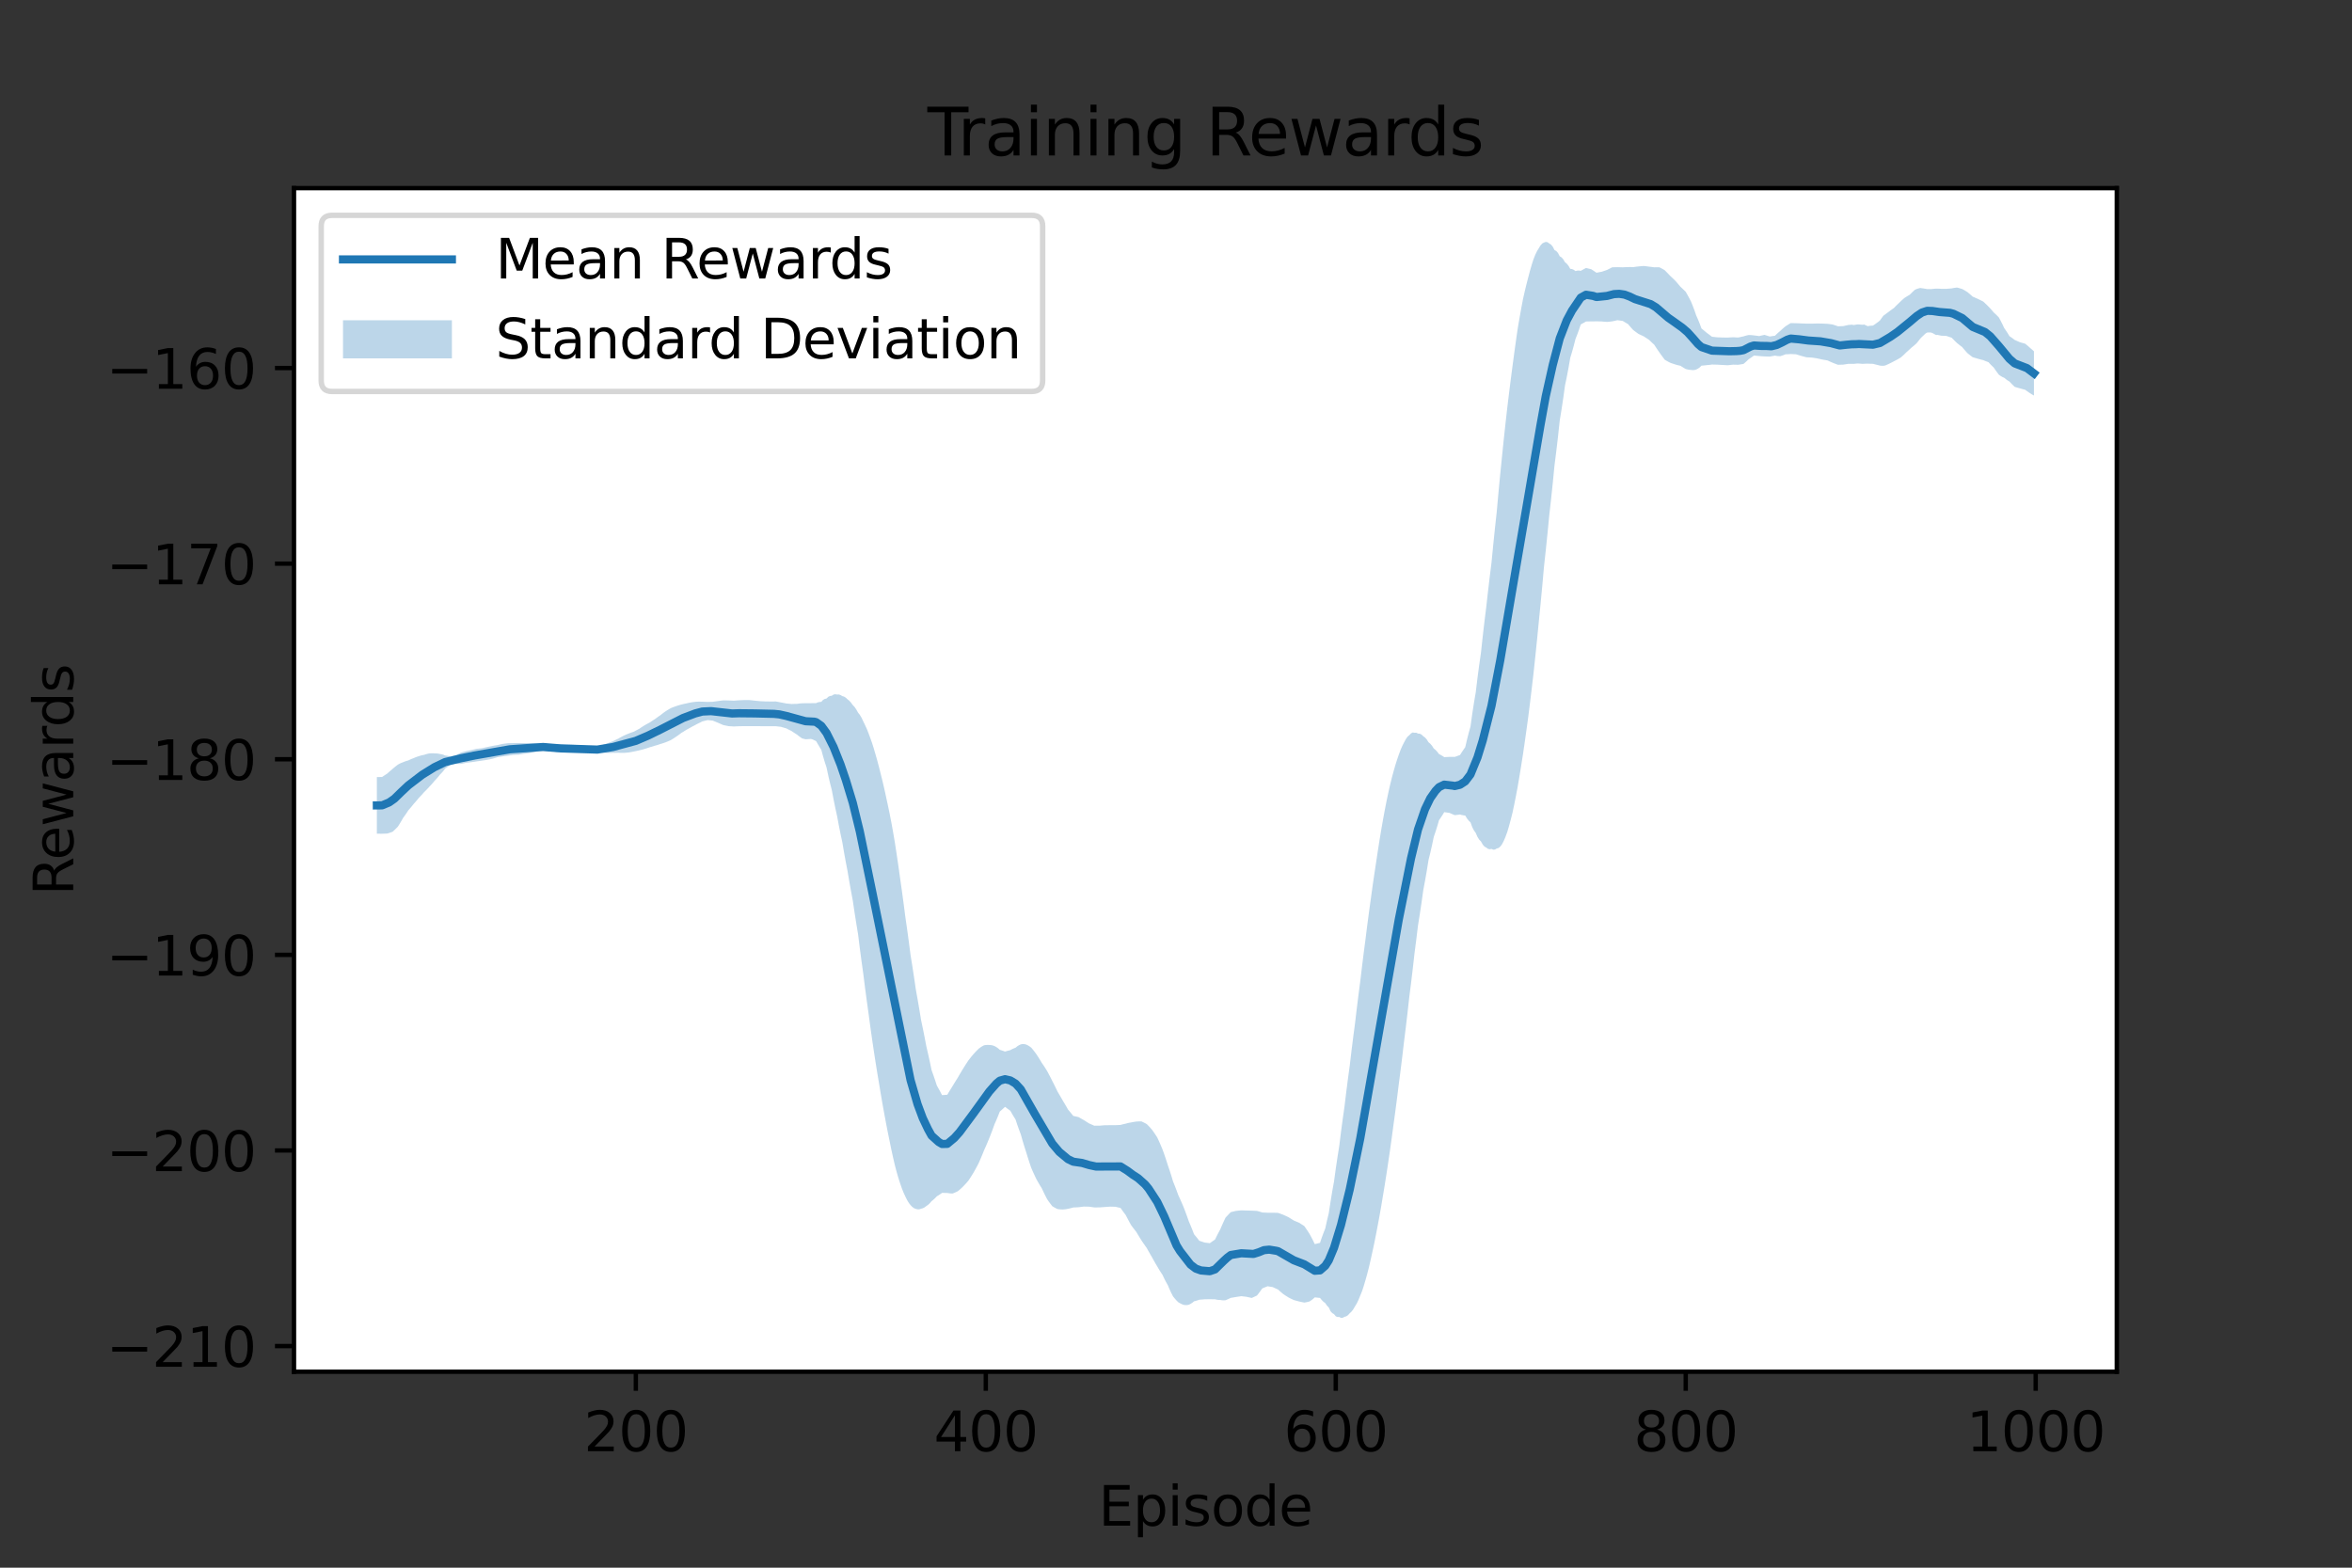<?xml version="1.0" encoding="utf-8" standalone="no"?>
<!DOCTYPE svg PUBLIC "-//W3C//DTD SVG 1.1//EN"
  "http://www.w3.org/Graphics/SVG/1.1/DTD/svg11.dtd">
<svg height="288pt" version="1.1" viewBox="0 0 432 288" width="432pt" xmlns="http://www.w3.org/2000/svg" xmlns:xlink="http://www.w3.org/1999/xlink">
 <rect x="0" y="0" width="432" height="288" fill="#333333" stroke="none"/>
 <defs>
  <style type="text/css">*{stroke-linecap:butt;stroke-linejoin:round;}</style>
 </defs>
 <g id="figure_1">
  <g id="patch_1">
   <path d="M 0 288 
L 432 288 
L 432 0 
L 0 0 
z
" style="fill:none;"/>
  </g>
  <g id="axes_1">
   <g id="patch_2">
    <path d="M 54 252 
L 388.8 252 
L 388.8 34.56 
L 54 34.56 
z
" style="fill:#ffffff;"/>
   </g>
   <g id="PolyCollection_1">
    <path clip-path="url(#p4af8640945)" d="M 69.218 142.762 
L 69.218 153.161 
L 69.54 153.163 
L 69.861 153.164 
L 70.182 153.166 
L 70.504 153.157 
L 70.825 153.144 
L 71.147 153.126 
L 71.468 153.026 
L 71.789 152.917 
L 72.111 152.801 
L 72.432 152.504 
L 72.754 152.193 
L 73.075 151.867 
L 73.396 151.359 
L 73.718 150.823 
L 74.039 150.258 
L 74.361 149.815 
L 74.682 149.35 
L 75.003 148.859 
L 75.325 148.493 
L 75.646 148.109 
L 75.968 147.705 
L 76.289 147.348 
L 76.61 146.973 
L 76.932 146.577 
L 77.253 146.244 
L 77.575 145.895 
L 77.896 145.527 
L 78.217 145.212 
L 78.539 144.879 
L 78.86 144.528 
L 79.182 144.187 
L 79.503 143.826 
L 79.824 143.439 
L 80.146 143.099 
L 80.467 142.733 
L 80.788 142.332 
L 81.11 142.002 
L 81.431 141.636 
L 81.753 141.213 
L 82.074 140.996 
L 82.395 140.754 
L 82.717 140.47 
L 83.038 140.423 
L 83.36 140.371 
L 83.681 140.314 
L 84.002 140.34 
L 84.324 140.347 
L 84.645 140.34 
L 84.967 140.277 
L 85.288 140.208 
L 85.609 140.133 
L 85.931 140.097 
L 86.252 140.058 
L 86.574 140.016 
L 86.895 139.973 
L 87.216 139.925 
L 87.538 139.874 
L 87.859 139.83 
L 88.181 139.784 
L 88.502 139.737 
L 88.823 139.69 
L 89.145 139.641 
L 89.466 139.588 
L 89.788 139.527 
L 90.109 139.462 
L 90.43 139.393 
L 90.752 139.302 
L 91.073 139.206 
L 91.395 139.105 
L 91.716 139.058 
L 92.037 139.007 
L 92.359 138.954 
L 92.68 138.912 
L 93.002 138.87 
L 93.323 138.826 
L 93.644 138.777 
L 93.966 138.728 
L 94.287 138.677 
L 94.609 138.663 
L 94.93 138.649 
L 95.251 138.634 
L 95.573 138.583 
L 95.894 138.531 
L 96.216 138.478 
L 96.537 138.437 
L 96.858 138.395 
L 97.18 138.352 
L 97.501 138.278 
L 97.823 138.2 
L 98.144 138.119 
L 98.465 138.039 
L 98.787 137.954 
L 99.108 137.864 
L 99.43 137.864 
L 99.751 137.864 
L 100.072 137.864 
L 100.394 137.908 
L 100.715 137.95 
L 101.037 137.989 
L 101.358 138.034 
L 101.679 138.078 
L 102.001 138.12 
L 102.322 138.148 
L 102.644 138.175 
L 102.965 138.202 
L 103.286 138.214 
L 103.608 138.226 
L 103.929 138.238 
L 104.251 138.233 
L 104.572 138.228 
L 104.893 138.223 
L 105.215 138.225 
L 105.536 138.225 
L 105.858 138.226 
L 106.179 138.225 
L 106.5 138.225 
L 106.822 138.223 
L 107.143 138.229 
L 107.465 138.233 
L 107.786 138.235 
L 108.107 138.225 
L 108.429 138.209 
L 108.75 138.187 
L 109.071 138.195 
L 109.393 138.202 
L 109.714 138.209 
L 110.036 138.246 
L 110.357 138.27 
L 110.678 138.285 
L 111 138.307 
L 111.321 138.319 
L 111.643 138.324 
L 111.964 138.323 
L 112.285 138.315 
L 112.607 138.299 
L 112.928 138.305 
L 113.25 138.3 
L 113.571 138.285 
L 113.892 138.305 
L 114.214 138.313 
L 114.535 138.311 
L 114.857 138.29 
L 115.178 138.263 
L 115.499 138.23 
L 115.821 138.175 
L 116.142 138.115 
L 116.464 138.05 
L 116.785 137.989 
L 117.106 137.918 
L 117.428 137.839 
L 117.749 137.768 
L 118.071 137.685 
L 118.392 137.59 
L 118.713 137.493 
L 119.035 137.386 
L 119.356 137.27 
L 119.678 137.187 
L 119.999 137.092 
L 120.32 136.986 
L 120.642 136.897 
L 120.963 136.795 
L 121.285 136.681 
L 121.606 136.59 
L 121.927 136.485 
L 122.249 136.368 
L 122.57 136.242 
L 122.892 136.106 
L 123.213 135.961 
L 123.534 135.765 
L 123.856 135.56 
L 124.177 135.345 
L 124.499 135.123 
L 124.82 134.891 
L 125.141 134.646 
L 125.463 134.456 
L 125.784 134.257 
L 126.106 134.049 
L 126.427 133.88 
L 126.748 133.704 
L 127.07 133.52 
L 127.391 133.355 
L 127.713 133.183 
L 128.034 133.004 
L 128.355 132.851 
L 128.677 132.692 
L 128.998 132.526 
L 129.32 132.447 
L 129.641 132.366 
L 129.962 132.284 
L 130.284 132.318 
L 130.605 132.352 
L 130.927 132.385 
L 131.248 132.523 
L 131.569 132.654 
L 131.891 132.781 
L 132.212 132.926 
L 132.534 133.066 
L 132.855 133.201 
L 133.176 133.269 
L 133.498 133.335 
L 133.819 133.401 
L 134.141 133.421 
L 134.462 133.44 
L 134.783 133.46 
L 135.105 133.444 
L 135.426 133.429 
L 135.748 133.413 
L 136.069 133.409 
L 136.39 133.405 
L 136.712 133.4 
L 137.033 133.4 
L 137.354 133.4 
L 137.676 133.4 
L 137.997 133.401 
L 138.319 133.402 
L 138.64 133.402 
L 138.961 133.404 
L 139.283 133.406 
L 139.604 133.407 
L 139.926 133.41 
L 140.247 133.412 
L 140.568 133.415 
L 140.89 133.416 
L 141.211 133.416 
L 141.533 133.417 
L 141.854 133.416 
L 142.175 133.416 
L 142.497 133.416 
L 142.818 133.454 
L 143.14 133.492 
L 143.461 133.528 
L 143.782 133.626 
L 144.104 133.721 
L 144.425 133.813 
L 144.747 133.981 
L 145.068 134.143 
L 145.389 134.299 
L 145.711 134.518 
L 146.032 134.729 
L 146.354 134.931 
L 146.675 135.181 
L 146.996 135.42 
L 147.318 135.651 
L 147.639 135.73 
L 147.961 135.808 
L 148.282 135.8 
L 148.603 135.775 
L 148.925 135.75 
L 149.246 135.836 
L 149.568 135.991 
L 149.889 136.143 
L 150.21 136.688 
L 150.532 137.233 
L 150.853 137.744 
L 151.175 138.941 
L 151.496 140.02 
L 151.817 141.006 
L 152.139 142.519 
L 152.46 143.887 
L 152.782 145.146 
L 153.103 146.859 
L 153.424 148.432 
L 153.746 149.894 
L 154.067 151.614 
L 154.389 153.218 
L 154.71 154.726 
L 155.031 156.611 
L 155.353 158.378 
L 155.674 160.045 
L 155.996 161.954 
L 156.317 163.755 
L 156.638 165.463 
L 156.96 167.631 
L 157.281 169.677 
L 157.603 171.615 
L 157.924 174.196 
L 158.245 176.626 
L 158.567 178.923 
L 158.888 181.479 
L 159.21 183.902 
L 159.531 186.202 
L 159.852 188.596 
L 160.174 190.876 
L 160.495 193.048 
L 160.817 195.142 
L 161.138 197.144 
L 161.459 199.055 
L 161.781 201.001 
L 162.102 202.863 
L 162.424 204.638 
L 162.745 206.363 
L 163.066 208.013 
L 163.388 209.582 
L 163.709 211.157 
L 164.031 212.63 
L 164.352 214.014 
L 164.673 215.231 
L 164.995 216.347 
L 165.316 217.356 
L 165.637 218.284 
L 165.959 219.101 
L 166.28 219.795 
L 166.602 220.445 
L 166.923 220.982 
L 167.244 221.394 
L 167.566 221.725 
L 167.887 221.959 
L 168.209 222.084 
L 168.53 222.165 
L 168.851 222.16 
L 169.173 222.055 
L 169.494 221.97 
L 169.816 221.81 
L 170.137 221.562 
L 170.458 221.344 
L 170.78 221.051 
L 171.101 220.666 
L 171.423 220.413 
L 171.744 220.12 
L 172.065 219.779 
L 172.387 219.587 
L 172.708 219.375 
L 173.03 219.142 
L 173.351 219.15 
L 173.672 219.157 
L 173.994 219.164 
L 174.315 219.213 
L 174.637 219.247 
L 174.958 219.266 
L 175.279 219.139 
L 175.601 218.998 
L 175.922 218.844 
L 176.244 218.575 
L 176.565 218.288 
L 176.886 217.983 
L 177.208 217.647 
L 177.529 217.294 
L 177.851 216.924 
L 178.172 216.44 
L 178.493 215.937 
L 178.815 215.416 
L 179.136 214.842 
L 179.458 214.247 
L 179.779 213.63 
L 180.1 212.894 
L 180.422 212.128 
L 180.743 211.33 
L 181.065 210.611 
L 181.386 209.862 
L 181.707 209.081 
L 182.029 208.272 
L 182.35 207.421 
L 182.672 206.518 
L 182.993 205.795 
L 183.314 205.027 
L 183.636 204.203 
L 183.957 203.922 
L 184.279 203.633 
L 184.6 203.334 
L 184.921 203.578 
L 185.243 203.817 
L 185.564 204.049 
L 185.886 204.612 
L 186.207 205.148 
L 186.528 205.66 
L 186.85 206.63 
L 187.171 207.536 
L 187.493 208.39 
L 187.814 209.522 
L 188.135 210.586 
L 188.457 211.593 
L 188.778 212.636 
L 189.1 213.627 
L 189.421 214.572 
L 189.742 215.303 
L 190.064 216.004 
L 190.385 216.676 
L 190.707 217.243 
L 191.028 217.785 
L 191.349 218.302 
L 191.671 218.99 
L 191.992 219.648 
L 192.314 220.278 
L 192.635 220.741 
L 192.956 221.179 
L 193.278 221.592 
L 193.599 221.786 
L 193.92 221.961 
L 194.242 222.115 
L 194.563 222.157 
L 194.885 222.184 
L 195.206 222.196 
L 195.527 222.169 
L 195.849 222.127 
L 196.17 222.068 
L 196.492 221.996 
L 196.813 221.916 
L 197.134 221.826 
L 197.456 221.811 
L 197.777 221.796 
L 198.099 221.781 
L 198.42 221.743 
L 198.741 221.703 
L 199.063 221.66 
L 199.384 221.668 
L 199.706 221.673 
L 200.027 221.676 
L 200.348 221.723 
L 200.67 221.769 
L 200.991 221.814 
L 201.313 221.813 
L 201.634 221.812 
L 201.955 221.811 
L 202.277 221.788 
L 202.598 221.764 
L 202.92 221.74 
L 203.241 221.717 
L 203.562 221.695 
L 203.884 221.672 
L 204.205 221.679 
L 204.527 221.685 
L 204.848 221.692 
L 205.169 221.766 
L 205.491 221.84 
L 205.812 221.913 
L 206.134 222.366 
L 206.455 222.805 
L 206.776 223.233 
L 207.098 223.859 
L 207.419 224.463 
L 207.741 225.047 
L 208.062 225.479 
L 208.383 225.901 
L 208.705 226.314 
L 209.026 226.853 
L 209.348 227.378 
L 209.669 227.891 
L 209.99 228.364 
L 210.312 228.827 
L 210.633 229.28 
L 210.955 229.865 
L 211.276 230.43 
L 211.597 230.977 
L 211.919 231.564 
L 212.24 232.127 
L 212.562 232.667 
L 212.883 233.214 
L 213.204 233.727 
L 213.526 234.206 
L 213.847 234.889 
L 214.169 235.515 
L 214.49 236.083 
L 214.811 236.842 
L 215.133 237.535 
L 215.454 238.157 
L 215.776 238.556 
L 216.097 238.915 
L 216.418 239.233 
L 216.74 239.422 
L 217.061 239.583 
L 217.383 239.713 
L 217.704 239.753 
L 218.025 239.751 
L 218.347 239.699 
L 218.668 239.536 
L 218.99 239.33 
L 219.311 239.071 
L 219.632 238.986 
L 219.954 238.888 
L 220.275 238.774 
L 220.597 238.749 
L 220.918 238.723 
L 221.239 238.696 
L 221.561 238.691 
L 221.882 238.686 
L 222.203 238.68 
L 222.525 238.688 
L 222.846 238.692 
L 223.168 238.691 
L 223.489 238.767 
L 223.81 238.808 
L 224.132 238.818 
L 224.453 238.872 
L 224.775 238.887 
L 225.096 238.869 
L 225.417 238.732 
L 225.739 238.587 
L 226.06 238.433 
L 226.382 238.379 
L 226.703 238.324 
L 227.024 238.269 
L 227.346 238.22 
L 227.667 238.171 
L 227.989 238.121 
L 228.31 238.159 
L 228.631 238.197 
L 228.953 238.235 
L 229.274 238.306 
L 229.596 238.376 
L 229.917 238.446 
L 230.238 238.297 
L 230.56 238.147 
L 230.881 237.995 
L 231.203 237.575 
L 231.524 237.142 
L 231.845 236.695 
L 232.167 236.564 
L 232.488 236.431 
L 232.81 236.297 
L 233.131 236.35 
L 233.452 236.402 
L 233.774 236.454 
L 234.095 236.603 
L 234.417 236.751 
L 234.738 236.898 
L 235.059 237.184 
L 235.381 237.465 
L 235.702 237.738 
L 236.024 237.949 
L 236.345 238.155 
L 236.666 238.357 
L 236.988 238.519 
L 237.309 238.676 
L 237.631 238.829 
L 237.952 238.917 
L 238.273 239.004 
L 238.595 239.089 
L 238.916 239.162 
L 239.238 239.231 
L 239.559 239.298 
L 239.88 239.245 
L 240.202 239.175 
L 240.523 239.087 
L 240.845 238.878 
L 241.166 238.633 
L 241.487 238.342 
L 241.809 238.376 
L 242.13 238.409 
L 242.452 238.441 
L 242.773 238.837 
L 243.094 239.149 
L 243.416 239.398 
L 243.737 239.863 
L 244.059 240.191 
L 244.38 240.875 
L 244.701 241.228 
L 245.023 241.42 
L 245.344 241.814 
L 245.666 241.952 
L 245.987 241.94 
L 246.308 242.116 
L 246.63 242.087 
L 246.951 241.909 
L 247.273 241.824 
L 247.594 241.608 
L 247.915 241.253 
L 248.237 240.956 
L 248.558 240.537 
L 248.88 239.988 
L 249.201 239.461 
L 249.522 238.795 
L 249.844 238.006 
L 250.165 237.217 
L 250.486 236.248 
L 250.808 235.157 
L 251.129 234.014 
L 251.451 232.745 
L 251.772 231.362 
L 252.093 229.894 
L 252.415 228.391 
L 252.736 226.783 
L 253.058 225.097 
L 253.379 223.374 
L 253.7 221.546 
L 254.022 219.615 
L 254.343 217.679 
L 254.665 215.643 
L 254.986 213.504 
L 255.307 211.308 
L 255.629 209.007 
L 255.95 206.598 
L 256.272 204.251 
L 256.593 201.794 
L 256.914 199.22 
L 257.236 196.737 
L 257.557 194.133 
L 257.879 191.395 
L 258.2 188.809 
L 258.521 186.085 
L 258.843 183.205 
L 259.164 180.668 
L 259.486 177.981 
L 259.807 175.128 
L 260.128 172.654 
L 260.45 170.007 
L 260.771 167.996 
L 261.093 165.855 
L 261.414 163.551 
L 261.735 161.839 
L 262.057 160.003 
L 262.378 158.007 
L 262.7 156.699 
L 263.021 155.294 
L 263.342 153.76 
L 263.664 152.814 
L 263.985 151.798 
L 264.307 150.689 
L 264.628 150.216 
L 264.949 149.721 
L 265.271 149.198 
L 265.592 149.244 
L 265.914 149.291 
L 266.235 149.337 
L 266.556 149.478 
L 266.878 149.617 
L 267.199 149.754 
L 267.521 149.716 
L 267.842 149.677 
L 268.163 149.637 
L 268.485 149.721 
L 268.806 149.784 
L 269.128 149.829 
L 269.449 150.365 
L 269.77 150.766 
L 270.092 151.069 
L 270.413 151.954 
L 270.735 152.577 
L 271.056 153.02 
L 271.377 153.757 
L 271.699 154.26 
L 272.02 154.588 
L 272.342 155.166 
L 272.663 155.523 
L 272.984 155.705 
L 273.306 155.944 
L 273.627 156.018 
L 273.949 155.951 
L 274.27 156.099 
L 274.591 156.064 
L 274.913 155.873 
L 275.234 155.794 
L 275.556 155.53 
L 275.877 155.105 
L 276.198 154.483 
L 276.52 153.73 
L 276.841 152.855 
L 277.163 151.773 
L 277.484 150.589 
L 277.805 149.308 
L 278.127 147.79 
L 278.448 146.175 
L 278.769 144.466 
L 279.091 142.573 
L 279.412 140.596 
L 279.734 138.534 
L 280.055 136.343 
L 280.376 134.069 
L 280.698 131.71 
L 281.019 129.154 
L 281.341 126.495 
L 281.662 123.728 
L 281.983 120.737 
L 282.305 117.611 
L 282.626 114.338 
L 282.948 111.105 
L 283.269 107.703 
L 283.59 104.105 
L 283.912 101.146 
L 284.233 98.024 
L 284.555 94.707 
L 284.876 91.845 
L 285.197 88.793 
L 285.519 85.505 
L 285.84 82.964 
L 286.162 80.232 
L 286.483 77.251 
L 286.804 75.28 
L 287.126 73.155 
L 287.447 70.829 
L 287.769 69.282 
L 288.09 67.605 
L 288.411 65.749 
L 288.733 64.681 
L 289.054 63.531 
L 289.376 62.275 
L 289.697 61.454 
L 290.018 60.57 
L 290.34 59.608 
L 290.661 59.432 
L 290.983 59.251 
L 291.304 59.062 
L 291.625 59.054 
L 291.947 59.046 
L 292.268 59.037 
L 292.59 59.038 
L 292.911 59.034 
L 293.232 59.025 
L 293.554 59.036 
L 293.875 59.047 
L 294.197 59.058 
L 294.518 59.086 
L 294.839 59.112 
L 295.161 59.137 
L 295.482 59.106 
L 295.804 59.073 
L 296.125 59.036 
L 296.446 58.966 
L 296.768 58.895 
L 297.089 58.824 
L 297.411 58.869 
L 297.732 58.913 
L 298.053 58.958 
L 298.375 59.154 
L 298.696 59.346 
L 299.018 59.535 
L 299.339 59.912 
L 299.66 60.277 
L 299.982 60.63 
L 300.303 60.872 
L 300.625 61.11 
L 300.946 61.342 
L 301.267 61.493 
L 301.589 61.642 
L 301.91 61.789 
L 302.232 62.003 
L 302.553 62.213 
L 302.874 62.419 
L 303.196 62.729 
L 303.517 63.031 
L 303.839 63.327 
L 304.16 63.821 
L 304.481 64.299 
L 304.803 64.762 
L 305.124 65.216 
L 305.446 65.656 
L 305.767 66.083 
L 306.088 66.271 
L 306.41 66.451 
L 306.731 66.622 
L 307.052 66.739 
L 307.374 66.85 
L 307.695 66.953 
L 308.017 67.045 
L 308.338 67.128 
L 308.659 67.2 
L 308.981 67.406 
L 309.302 67.602 
L 309.624 67.789 
L 309.945 67.873 
L 310.266 67.931 
L 310.588 67.962 
L 310.909 67.997 
L 311.231 67.974 
L 311.552 67.878 
L 311.873 67.719 
L 312.195 67.494 
L 312.516 67.172 
L 312.838 67.152 
L 313.159 67.12 
L 313.48 67.077 
L 313.802 67.051 
L 314.123 67.014 
L 314.445 66.966 
L 314.766 66.975 
L 315.087 66.983 
L 315.409 66.991 
L 315.73 67.01 
L 316.052 67.029 
L 316.373 67.048 
L 316.694 67.065 
L 317.016 67.082 
L 317.337 67.098 
L 317.659 67.063 
L 317.98 67.028 
L 318.301 66.992 
L 318.623 66.998 
L 318.944 67.005 
L 319.266 67.011 
L 319.587 66.961 
L 319.908 66.909 
L 320.23 66.856 
L 320.551 66.584 
L 320.873 66.295 
L 321.194 65.985 
L 321.515 65.773 
L 321.837 65.55 
L 322.158 65.313 
L 322.48 65.346 
L 322.801 65.378 
L 323.122 65.409 
L 323.444 65.434 
L 323.765 65.456 
L 324.087 65.478 
L 324.408 65.491 
L 324.729 65.502 
L 325.051 65.51 
L 325.372 65.451 
L 325.694 65.392 
L 326.015 65.33 
L 326.336 65.386 
L 326.658 65.419 
L 326.979 65.434 
L 327.301 65.338 
L 327.622 65.221 
L 327.943 65.086 
L 328.265 65.077 
L 328.586 65.061 
L 328.908 65.037 
L 329.229 65.052 
L 329.55 65.067 
L 329.872 65.082 
L 330.193 65.183 
L 330.515 65.282 
L 330.836 65.379 
L 331.157 65.466 
L 331.479 65.552 
L 331.8 65.636 
L 332.122 65.653 
L 332.443 65.67 
L 332.764 65.687 
L 333.086 65.735 
L 333.407 65.783 
L 333.729 65.831 
L 334.05 65.904 
L 334.371 65.976 
L 334.693 66.048 
L 335.014 66.103 
L 335.335 66.158 
L 335.657 66.212 
L 335.978 66.359 
L 336.3 66.503 
L 336.621 66.644 
L 336.942 66.771 
L 337.264 66.893 
L 337.585 67.012 
L 337.907 67.002 
L 338.228 66.993 
L 338.549 66.983 
L 338.871 66.935 
L 339.192 66.886 
L 339.514 66.836 
L 339.835 66.838 
L 340.156 66.84 
L 340.478 66.845 
L 340.799 66.812 
L 341.121 66.779 
L 341.442 66.787 
L 341.763 66.813 
L 342.085 66.839 
L 342.406 66.823 
L 342.728 66.813 
L 343.049 66.8 
L 343.37 66.82 
L 343.692 66.828 
L 344.013 66.836 
L 344.335 66.918 
L 344.656 67.001 
L 344.977 67.077 
L 345.299 67.167 
L 345.62 67.196 
L 345.942 67.203 
L 346.263 67.143 
L 346.584 67.004 
L 346.906 66.856 
L 347.227 66.702 
L 347.549 66.539 
L 347.87 66.368 
L 348.191 66.205 
L 348.513 66.032 
L 348.834 65.846 
L 349.156 65.651 
L 349.477 65.368 
L 349.798 65.068 
L 350.12 64.746 
L 350.441 64.461 
L 350.763 64.163 
L 351.084 63.869 
L 351.405 63.609 
L 351.727 63.333 
L 352.048 63.038 
L 352.37 62.637 
L 352.691 62.219 
L 353.012 61.885 
L 353.334 61.588 
L 353.655 61.281 
L 353.977 61.086 
L 354.298 61.082 
L 354.619 61.079 
L 354.941 61.179 
L 355.262 61.36 
L 355.584 61.538 
L 355.905 61.53 
L 356.226 61.6 
L 356.548 61.668 
L 356.869 61.685 
L 357.191 61.701 
L 357.512 61.717 
L 357.833 61.828 
L 358.155 61.937 
L 358.476 62.044 
L 358.798 62.376 
L 359.119 62.696 
L 359.44 63.005 
L 359.762 63.266 
L 360.083 63.519 
L 360.405 63.765 
L 360.726 64.152 
L 361.047 64.522 
L 361.369 64.876 
L 361.69 65.136 
L 362.012 65.383 
L 362.333 65.618 
L 362.654 65.717 
L 362.976 65.813 
L 363.297 65.907 
L 363.618 65.994 
L 363.94 66.078 
L 364.261 66.158 
L 364.583 66.293 
L 364.904 66.418 
L 365.225 66.532 
L 365.547 66.883 
L 365.868 67.21 
L 366.19 67.515 
L 366.511 67.988 
L 366.832 68.431 
L 367.154 68.847 
L 367.475 69.075 
L 367.797 69.262 
L 368.118 69.4 
L 368.439 69.665 
L 368.761 69.896 
L 369.082 70.091 
L 369.404 70.436 
L 369.725 70.761 
L 370.046 71.068 
L 370.368 71.165 
L 370.689 71.258 
L 371.011 71.348 
L 371.332 71.436 
L 371.653 71.522 
L 371.975 71.606 
L 372.296 71.846 
L 372.618 72.072 
L 372.939 72.282 
L 373.26 72.479 
L 373.582 72.663 
L 373.582 64.534 
L 373.582 64.534 
L 373.26 64.247 
L 372.939 63.973 
L 372.618 63.682 
L 372.296 63.405 
L 371.975 63.144 
L 371.653 63.054 
L 371.332 62.965 
L 371.011 62.878 
L 370.689 62.731 
L 370.368 62.588 
L 370.046 62.448 
L 369.725 62.199 
L 369.404 61.97 
L 369.082 61.759 
L 368.761 61.224 
L 368.439 60.726 
L 368.118 60.26 
L 367.797 59.576 
L 367.475 58.939 
L 367.154 58.344 
L 366.832 58.002 
L 366.511 57.687 
L 366.19 57.402 
L 365.868 57.016 
L 365.547 56.653 
L 365.225 56.314 
L 364.904 55.996 
L 364.583 55.69 
L 364.261 55.393 
L 363.94 55.232 
L 363.618 55.073 
L 363.297 54.917 
L 362.976 54.774 
L 362.654 54.634 
L 362.333 54.496 
L 362.012 54.207 
L 361.69 53.93 
L 361.369 53.665 
L 361.047 53.459 
L 360.726 53.268 
L 360.405 53.093 
L 360.083 52.996 
L 359.762 52.905 
L 359.44 52.822 
L 359.119 52.864 
L 358.798 52.916 
L 358.476 52.98 
L 358.155 53.005 
L 357.833 53.033 
L 357.512 53.062 
L 357.191 53.061 
L 356.869 53.06 
L 356.548 53.06 
L 356.226 53.041 
L 355.905 53.023 
L 355.584 53.024 
L 355.262 53.052 
L 354.941 53.084 
L 354.619 53.111 
L 354.298 53.11 
L 353.977 53.109 
L 353.655 53.05 
L 353.334 52.996 
L 353.012 52.953 
L 352.691 52.904 
L 352.37 52.987 
L 352.048 53.088 
L 351.727 53.227 
L 351.405 53.52 
L 351.084 53.829 
L 350.763 54.147 
L 350.441 54.334 
L 350.12 54.533 
L 349.798 54.736 
L 349.477 55.014 
L 349.156 55.308 
L 348.834 55.624 
L 348.513 55.928 
L 348.191 56.245 
L 347.87 56.576 
L 347.549 56.802 
L 347.227 57.037 
L 346.906 57.28 
L 346.584 57.515 
L 346.263 57.759 
L 345.942 57.984 
L 345.62 58.414 
L 345.299 58.866 
L 344.977 59.139 
L 344.656 59.367 
L 344.335 59.602 
L 344.013 59.811 
L 343.692 59.836 
L 343.37 59.861 
L 343.049 59.926 
L 342.728 59.772 
L 342.406 59.622 
L 342.085 59.662 
L 341.763 59.634 
L 341.442 59.607 
L 341.121 59.601 
L 340.799 59.657 
L 340.478 59.714 
L 340.156 59.647 
L 339.835 59.671 
L 339.514 59.696 
L 339.192 59.767 
L 338.871 59.839 
L 338.549 59.912 
L 338.228 59.922 
L 337.907 59.932 
L 337.585 59.943 
L 337.264 59.83 
L 336.942 59.722 
L 336.621 59.617 
L 336.3 59.572 
L 335.978 59.53 
L 335.657 59.491 
L 335.335 59.475 
L 335.014 59.459 
L 334.693 59.443 
L 334.371 59.439 
L 334.05 59.436 
L 333.729 59.433 
L 333.407 59.441 
L 333.086 59.449 
L 332.764 59.458 
L 332.443 59.458 
L 332.122 59.458 
L 331.8 59.458 
L 331.479 59.444 
L 331.157 59.431 
L 330.836 59.419 
L 330.515 59.403 
L 330.193 59.39 
L 329.872 59.378 
L 329.55 59.37 
L 329.229 59.363 
L 328.908 59.355 
L 328.586 59.546 
L 328.265 59.743 
L 327.943 59.949 
L 327.622 60.214 
L 327.301 60.498 
L 326.979 60.801 
L 326.658 61.073 
L 326.336 61.362 
L 326.015 61.675 
L 325.694 61.721 
L 325.372 61.768 
L 325.051 61.817 
L 324.729 61.715 
L 324.408 61.616 
L 324.087 61.519 
L 323.765 61.591 
L 323.444 61.664 
L 323.122 61.739 
L 322.801 61.698 
L 322.48 61.657 
L 322.158 61.616 
L 321.837 61.579 
L 321.515 61.556 
L 321.194 61.544 
L 320.873 61.609 
L 320.551 61.695 
L 320.23 61.798 
L 319.908 61.866 
L 319.587 61.935 
L 319.266 62.006 
L 318.944 61.99 
L 318.623 61.974 
L 318.301 61.958 
L 317.98 61.976 
L 317.659 61.994 
L 317.337 62.012 
L 317.016 62.009 
L 316.694 62.006 
L 316.373 62.004 
L 316.052 61.992 
L 315.73 61.979 
L 315.409 61.967 
L 315.087 61.933 
L 314.766 61.899 
L 314.445 61.865 
L 314.123 61.614 
L 313.802 61.375 
L 313.48 61.145 
L 313.159 60.868 
L 312.838 60.603 
L 312.516 60.349 
L 312.195 59.466 
L 311.873 58.68 
L 311.552 57.961 
L 311.231 57.033 
L 310.909 56.179 
L 310.588 55.382 
L 310.266 54.765 
L 309.945 54.175 
L 309.624 53.61 
L 309.302 53.292 
L 308.981 52.985 
L 308.659 52.686 
L 308.338 52.302 
L 308.017 51.927 
L 307.695 51.563 
L 307.374 51.249 
L 307.052 50.943 
L 306.731 50.642 
L 306.41 50.3 
L 306.088 49.967 
L 305.767 49.643 
L 305.446 49.452 
L 305.124 49.275 
L 304.803 49.112 
L 304.481 49.096 
L 304.16 49.095 
L 303.839 49.109 
L 303.517 49.061 
L 303.196 49.02 
L 302.874 48.986 
L 302.553 48.941 
L 302.232 48.9 
L 301.91 48.863 
L 301.589 48.889 
L 301.267 48.917 
L 300.946 48.947 
L 300.625 48.985 
L 300.303 49.028 
L 299.982 49.075 
L 299.66 49.059 
L 299.339 49.055 
L 299.018 49.063 
L 298.696 49.074 
L 298.375 49.089 
L 298.053 49.108 
L 297.732 49.098 
L 297.411 49.089 
L 297.089 49.08 
L 296.768 49.088 
L 296.446 49.096 
L 296.125 49.105 
L 295.804 49.266 
L 295.482 49.429 
L 295.161 49.596 
L 294.839 49.703 
L 294.518 49.811 
L 294.197 49.921 
L 293.875 49.982 
L 293.554 50.043 
L 293.232 50.106 
L 292.911 49.885 
L 292.59 49.67 
L 292.268 49.46 
L 291.947 49.383 
L 291.625 49.307 
L 291.304 49.231 
L 290.983 49.401 
L 290.661 49.577 
L 290.34 49.759 
L 290.018 49.699 
L 289.697 49.717 
L 289.376 49.798 
L 289.054 49.562 
L 288.733 49.432 
L 288.411 49.384 
L 288.09 48.82 
L 287.769 48.434 
L 287.447 48.178 
L 287.126 47.627 
L 286.804 47.278 
L 286.483 47.082 
L 286.162 46.471 
L 285.84 46.11 
L 285.519 45.94 
L 285.197 45.314 
L 284.876 44.926 
L 284.555 44.727 
L 284.233 44.488 
L 283.912 44.444 
L 283.59 44.562 
L 283.269 44.727 
L 282.948 45.088 
L 282.626 45.618 
L 282.305 46.144 
L 281.983 46.818 
L 281.662 47.626 
L 281.341 48.629 
L 281.019 49.742 
L 280.698 50.957 
L 280.376 52.199 
L 280.055 53.528 
L 279.734 54.939 
L 279.412 56.648 
L 279.091 58.442 
L 278.769 60.32 
L 278.448 62.542 
L 278.127 64.859 
L 277.805 67.273 
L 277.484 69.733 
L 277.163 72.288 
L 276.841 74.946 
L 276.52 77.798 
L 276.198 80.77 
L 275.877 83.874 
L 275.556 87.085 
L 275.234 90.457 
L 274.913 94.013 
L 274.591 96.968 
L 274.27 100.078 
L 273.949 103.372 
L 273.627 105.946 
L 273.306 108.66 
L 272.984 111.54 
L 272.663 114.124 
L 272.342 116.882 
L 272.02 119.862 
L 271.699 122.106 
L 271.377 124.525 
L 271.056 127.179 
L 270.735 129.071 
L 270.413 131.142 
L 270.092 133.476 
L 269.77 134.628 
L 269.449 135.877 
L 269.128 137.261 
L 268.806 137.723 
L 268.485 138.203 
L 268.163 138.705 
L 267.842 138.82 
L 267.521 138.935 
L 267.199 139.053 
L 266.878 139.049 
L 266.556 139.047 
L 266.235 139.047 
L 265.914 139.062 
L 265.592 139.078 
L 265.271 139.093 
L 264.949 138.88 
L 264.628 138.694 
L 264.307 138.532 
L 263.985 138.102 
L 263.664 137.765 
L 263.342 137.499 
L 263.021 136.999 
L 262.7 136.628 
L 262.378 136.354 
L 262.057 135.841 
L 261.735 135.488 
L 261.414 135.258 
L 261.093 134.941 
L 260.771 134.787 
L 260.45 134.763 
L 260.128 134.605 
L 259.807 134.62 
L 259.486 134.557 
L 259.164 134.736 
L 258.843 135.066 
L 258.521 135.345 
L 258.2 135.808 
L 257.879 136.41 
L 257.557 137.043 
L 257.236 137.796 
L 256.914 138.67 
L 256.593 139.596 
L 256.272 140.618 
L 255.95 141.748 
L 255.629 142.941 
L 255.307 144.262 
L 254.986 145.687 
L 254.665 147.204 
L 254.343 148.849 
L 254.022 150.594 
L 253.7 152.422 
L 253.379 154.364 
L 253.058 156.408 
L 252.736 158.55 
L 252.415 160.665 
L 252.093 162.885 
L 251.772 165.208 
L 251.451 167.534 
L 251.129 169.974 
L 250.808 172.534 
L 250.486 174.99 
L 250.165 177.566 
L 249.844 180.272 
L 249.522 182.73 
L 249.201 185.31 
L 248.88 188.027 
L 248.558 190.461 
L 248.237 193.023 
L 247.915 195.736 
L 247.594 198.099 
L 247.273 200.599 
L 246.951 203.265 
L 246.63 205.525 
L 246.308 207.934 
L 245.987 210.523 
L 245.666 212.54 
L 245.344 214.707 
L 245.023 217.048 
L 244.701 218.839 
L 244.38 220.79 
L 244.059 222.891 
L 243.737 224.221 
L 243.416 225.685 
L 243.094 226.495 
L 242.773 227.368 
L 242.452 228.325 
L 242.13 228.402 
L 241.809 228.481 
L 241.487 228.56 
L 241.166 227.888 
L 240.845 227.262 
L 240.523 226.673 
L 240.202 226.176 
L 239.88 225.698 
L 239.559 225.236 
L 239.238 225.029 
L 238.916 224.826 
L 238.595 224.625 
L 238.273 224.487 
L 237.952 224.351 
L 237.631 224.217 
L 237.309 224.012 
L 236.988 223.811 
L 236.666 223.615 
L 236.345 223.461 
L 236.024 223.313 
L 235.702 223.168 
L 235.381 223.045 
L 235.059 222.927 
L 234.738 222.817 
L 234.417 222.808 
L 234.095 222.801 
L 233.774 222.795 
L 233.452 222.794 
L 233.131 222.793 
L 232.81 222.791 
L 232.488 222.776 
L 232.167 222.762 
L 231.845 222.748 
L 231.524 222.637 
L 231.203 222.54 
L 230.881 222.455 
L 230.56 222.439 
L 230.238 222.424 
L 229.917 222.41 
L 229.596 222.401 
L 229.274 222.393 
L 228.953 222.384 
L 228.631 222.374 
L 228.31 222.364 
L 227.989 222.354 
L 227.667 222.386 
L 227.346 222.419 
L 227.024 222.451 
L 226.703 222.529 
L 226.382 222.607 
L 226.06 222.685 
L 225.739 223.013 
L 225.417 223.35 
L 225.096 223.695 
L 224.775 224.376 
L 224.453 225.089 
L 224.132 225.842 
L 223.81 226.436 
L 223.489 227.061 
L 223.168 227.72 
L 222.846 227.939 
L 222.525 228.163 
L 222.203 228.391 
L 221.882 228.348 
L 221.561 228.306 
L 221.239 228.264 
L 220.918 228.156 
L 220.597 228.048 
L 220.275 227.942 
L 219.954 227.526 
L 219.632 227.126 
L 219.311 226.74 
L 218.99 225.897 
L 218.668 225.108 
L 218.347 224.362 
L 218.025 223.439 
L 217.704 222.566 
L 217.383 221.735 
L 217.061 220.977 
L 216.74 220.251 
L 216.418 219.552 
L 216.097 218.671 
L 215.776 217.833 
L 215.454 217.034 
L 215.133 215.965 
L 214.811 214.967 
L 214.49 214.035 
L 214.169 213.021 
L 213.847 212.067 
L 213.526 211.169 
L 213.204 210.401 
L 212.883 209.669 
L 212.562 208.97 
L 212.24 208.473 
L 211.919 207.999 
L 211.597 207.548 
L 211.276 207.182 
L 210.955 206.834 
L 210.633 206.506 
L 210.312 206.333 
L 209.99 206.17 
L 209.669 206.018 
L 209.348 206.012 
L 209.026 206.019 
L 208.705 206.039 
L 208.383 206.086 
L 208.062 206.141 
L 207.741 206.207 
L 207.419 206.259 
L 207.098 206.33 
L 206.776 206.423 
L 206.455 206.49 
L 206.134 206.569 
L 205.812 206.66 
L 205.491 206.675 
L 205.169 206.689 
L 204.848 206.704 
L 204.527 206.705 
L 204.205 206.706 
L 203.884 206.707 
L 203.562 206.709 
L 203.241 206.712 
L 202.92 206.715 
L 202.598 206.742 
L 202.277 206.769 
L 201.955 206.796 
L 201.634 206.798 
L 201.313 206.8 
L 200.991 206.802 
L 200.67 206.66 
L 200.348 206.52 
L 200.027 206.382 
L 199.706 206.176 
L 199.384 205.972 
L 199.063 205.772 
L 198.741 205.586 
L 198.42 205.402 
L 198.099 205.22 
L 197.777 205.148 
L 197.456 205.077 
L 197.134 205.006 
L 196.813 204.606 
L 196.492 204.215 
L 196.17 203.833 
L 195.849 203.27 
L 195.527 202.724 
L 195.206 202.192 
L 194.885 201.626 
L 194.563 201.076 
L 194.242 200.539 
L 193.92 199.868 
L 193.599 199.217 
L 193.278 198.586 
L 192.956 197.945 
L 192.635 197.329 
L 192.314 196.737 
L 191.992 196.217 
L 191.671 195.725 
L 191.349 195.263 
L 191.028 194.721 
L 190.707 194.203 
L 190.385 193.71 
L 190.064 193.269 
L 189.742 192.857 
L 189.421 192.475 
L 189.1 192.23 
L 188.778 192.032 
L 188.457 191.885 
L 188.135 191.815 
L 187.814 191.803 
L 187.493 191.858 
L 187.171 192.007 
L 186.85 192.208 
L 186.528 192.474 
L 186.207 192.598 
L 185.886 192.744 
L 185.564 192.919 
L 185.243 193.001 
L 184.921 193.09 
L 184.6 193.185 
L 184.279 193.067 
L 183.957 192.958 
L 183.636 192.858 
L 183.314 192.577 
L 182.993 192.353 
L 182.672 192.174 
L 182.35 192.058 
L 182.029 191.993 
L 181.707 191.97 
L 181.386 191.958 
L 181.065 191.979 
L 180.743 192.029 
L 180.422 192.201 
L 180.1 192.405 
L 179.779 192.638 
L 179.458 192.951 
L 179.136 193.286 
L 178.815 193.643 
L 178.493 194.023 
L 178.172 194.422 
L 177.851 194.84 
L 177.529 195.324 
L 177.208 195.825 
L 176.886 196.343 
L 176.565 196.87 
L 176.244 197.414 
L 175.922 197.977 
L 175.601 198.482 
L 175.279 199 
L 174.958 199.533 
L 174.637 200.046 
L 174.315 200.572 
L 173.994 201.114 
L 173.672 201.139 
L 173.351 201.163 
L 173.03 201.187 
L 172.708 200.573 
L 172.387 199.982 
L 172.065 199.409 
L 171.744 198.42 
L 171.423 197.478 
L 171.101 196.577 
L 170.78 195.029 
L 170.458 193.572 
L 170.137 192.19 
L 169.816 190.498 
L 169.494 188.895 
L 169.173 187.367 
L 168.851 185.399 
L 168.53 183.531 
L 168.209 181.749 
L 167.887 179.543 
L 167.566 177.446 
L 167.244 175.447 
L 166.923 172.975 
L 166.602 170.629 
L 166.28 168.395 
L 165.959 165.902 
L 165.637 163.531 
L 165.316 161.272 
L 164.995 158.98 
L 164.673 156.796 
L 164.352 154.713 
L 164.031 152.832 
L 163.709 151.042 
L 163.388 149.415 
L 163.066 147.858 
L 162.745 146.383 
L 162.424 144.92 
L 162.102 143.536 
L 161.781 142.239 
L 161.459 140.96 
L 161.138 139.743 
L 160.817 138.616 
L 160.495 137.508 
L 160.174 136.495 
L 159.852 135.59 
L 159.531 134.724 
L 159.21 133.904 
L 158.888 133.207 
L 158.567 132.544 
L 158.245 131.864 
L 157.924 131.318 
L 157.603 130.921 
L 157.281 130.342 
L 156.96 129.871 
L 156.638 129.539 
L 156.317 129.09 
L 155.996 128.736 
L 155.674 128.474 
L 155.353 128.174 
L 155.031 127.974 
L 154.71 127.883 
L 154.389 127.686 
L 154.067 127.585 
L 153.746 127.594 
L 153.424 127.54 
L 153.103 127.596 
L 152.782 127.813 
L 152.46 127.854 
L 152.139 128.005 
L 151.817 128.32 
L 151.496 128.401 
L 151.175 128.575 
L 150.853 128.937 
L 150.532 128.967 
L 150.21 129.03 
L 149.889 129.174 
L 149.568 129.171 
L 149.246 129.171 
L 148.925 129.184 
L 148.603 129.185 
L 148.282 129.185 
L 147.961 129.185 
L 147.639 129.193 
L 147.318 129.202 
L 146.996 129.229 
L 146.675 129.266 
L 146.354 129.313 
L 146.032 129.312 
L 145.711 129.32 
L 145.389 129.336 
L 145.068 129.298 
L 144.747 129.265 
L 144.425 129.239 
L 144.104 129.173 
L 143.782 129.11 
L 143.461 129.05 
L 143.14 128.988 
L 142.818 128.927 
L 142.497 128.867 
L 142.175 128.869 
L 141.854 128.872 
L 141.533 128.874 
L 141.211 128.869 
L 140.89 128.864 
L 140.568 128.859 
L 140.247 128.844 
L 139.926 128.83 
L 139.604 128.816 
L 139.283 128.784 
L 138.961 128.751 
L 138.64 128.719 
L 138.319 128.683 
L 137.997 128.647 
L 137.676 128.611 
L 137.354 128.611 
L 137.033 128.611 
L 136.712 128.611 
L 136.39 128.624 
L 136.069 128.637 
L 135.748 128.65 
L 135.426 128.673 
L 135.105 128.697 
L 134.783 128.721 
L 134.462 128.707 
L 134.141 128.692 
L 133.819 128.678 
L 133.498 128.673 
L 133.176 128.67 
L 132.855 128.667 
L 132.534 128.703 
L 132.212 128.744 
L 131.891 128.791 
L 131.569 128.83 
L 131.248 128.875 
L 130.927 128.925 
L 130.605 128.933 
L 130.284 128.941 
L 129.962 128.95 
L 129.641 128.935 
L 129.32 128.922 
L 128.998 128.91 
L 128.677 128.902 
L 128.355 128.901 
L 128.034 128.906 
L 127.713 128.935 
L 127.391 128.972 
L 127.07 129.016 
L 126.748 129.074 
L 126.427 129.14 
L 126.106 129.214 
L 125.784 129.279 
L 125.463 129.354 
L 125.141 129.438 
L 124.82 129.522 
L 124.499 129.619 
L 124.177 129.727 
L 123.856 129.839 
L 123.534 129.961 
L 123.213 130.092 
L 122.892 130.277 
L 122.57 130.471 
L 122.249 130.674 
L 121.927 130.904 
L 121.606 131.146 
L 121.285 131.401 
L 120.963 131.62 
L 120.642 131.85 
L 120.32 132.094 
L 119.999 132.293 
L 119.678 132.502 
L 119.356 132.723 
L 119.035 132.889 
L 118.713 133.064 
L 118.392 133.249 
L 118.071 133.447 
L 117.749 133.657 
L 117.428 133.88 
L 117.106 134.043 
L 116.785 134.214 
L 116.464 134.396 
L 116.142 134.508 
L 115.821 134.626 
L 115.499 134.748 
L 115.178 134.881 
L 114.857 135.02 
L 114.535 135.166 
L 114.214 135.331 
L 113.892 135.505 
L 113.571 135.691 
L 113.25 135.837 
L 112.928 135.992 
L 112.607 136.158 
L 112.285 136.273 
L 111.964 136.394 
L 111.643 136.523 
L 111.321 136.632 
L 111 136.749 
L 110.678 136.875 
L 110.357 136.975 
L 110.036 137.083 
L 109.714 137.204 
L 109.393 137.222 
L 109.071 137.241 
L 108.75 137.26 
L 108.429 137.179 
L 108.107 137.104 
L 107.786 137.034 
L 107.465 136.989 
L 107.143 136.945 
L 106.822 136.902 
L 106.5 136.887 
L 106.179 136.872 
L 105.858 136.857 
L 105.536 136.844 
L 105.215 136.831 
L 104.893 136.818 
L 104.572 136.821 
L 104.251 136.825 
L 103.929 136.828 
L 103.608 136.809 
L 103.286 136.791 
L 102.965 136.772 
L 102.644 136.762 
L 102.322 136.752 
L 102.001 136.743 
L 101.679 136.729 
L 101.358 136.717 
L 101.037 136.706 
L 100.715 136.666 
L 100.394 136.629 
L 100.072 136.594 
L 99.751 136.594 
L 99.43 136.594 
L 99.108 136.594 
L 98.787 136.568 
L 98.465 136.548 
L 98.144 136.533 
L 97.823 136.525 
L 97.501 136.521 
L 97.18 136.521 
L 96.858 136.517 
L 96.537 136.514 
L 96.216 136.512 
L 95.894 136.507 
L 95.573 136.503 
L 95.251 136.5 
L 94.93 136.505 
L 94.609 136.511 
L 94.287 136.516 
L 93.966 136.522 
L 93.644 136.529 
L 93.323 136.537 
L 93.002 136.575 
L 92.68 136.614 
L 92.359 136.654 
L 92.037 136.724 
L 91.716 136.798 
L 91.395 136.875 
L 91.073 136.926 
L 90.752 136.982 
L 90.43 137.043 
L 90.109 137.107 
L 89.788 137.175 
L 89.466 137.246 
L 89.145 137.314 
L 88.823 137.386 
L 88.502 137.461 
L 88.181 137.495 
L 87.859 137.531 
L 87.538 137.568 
L 87.216 137.642 
L 86.895 137.718 
L 86.574 137.798 
L 86.252 137.864 
L 85.931 137.932 
L 85.609 138.003 
L 85.288 138.086 
L 84.967 138.175 
L 84.645 138.27 
L 84.324 138.429 
L 84.002 138.602 
L 83.681 138.794 
L 83.36 138.856 
L 83.038 138.922 
L 82.717 138.993 
L 82.395 138.89 
L 82.074 138.828 
L 81.753 138.792 
L 81.431 138.647 
L 81.11 138.56 
L 80.788 138.51 
L 80.467 138.444 
L 80.146 138.413 
L 79.824 138.409 
L 79.503 138.385 
L 79.182 138.388 
L 78.86 138.411 
L 78.539 138.479 
L 78.217 138.567 
L 77.896 138.671 
L 77.575 138.734 
L 77.253 138.816 
L 76.932 138.914 
L 76.61 139.016 
L 76.289 139.138 
L 75.968 139.278 
L 75.646 139.398 
L 75.325 139.538 
L 75.003 139.696 
L 74.682 139.782 
L 74.361 139.894 
L 74.039 140.028 
L 73.718 140.147 
L 73.396 140.297 
L 73.075 140.473 
L 72.754 140.718 
L 72.432 140.978 
L 72.111 141.252 
L 71.789 141.525 
L 71.468 141.806 
L 71.147 142.096 
L 70.825 142.307 
L 70.504 142.522 
L 70.182 142.741 
L 69.861 142.748 
L 69.54 142.755 
L 69.218 142.762 
z
" style="fill:#1f77b4;fill-opacity:0.3;"/>
   </g>
   <g id="matplotlib.axis_1">
    <g id="xtick_1">
     <g id="line2d_1">
      <defs>
       <path d="M 0 0 
L 0 3.5 
" id="me47462984b" style="stroke:#000000;stroke-width:0.8;"/>
      </defs>
      <g>
       <use style="stroke:#000000;stroke-width:0.8;" x="116.785" xlink:href="#me47462984b" y="252"/>
      </g>
     </g>
     <g id="text_1">
      <!-- 200 -->
      <g transform="translate(107.241 266.598)scale(0.1 -0.1)">
       <defs>
        <path d="M 1228 531 
L 3431 531 
L 3431 0 
L 469 0 
L 469 531 
Q 828 903 1448 1529 
Q 2069 2156 2228 2338 
Q 2531 2678 2651 2914 
Q 2772 3150 2772 3378 
Q 2772 3750 2511 3984 
Q 2250 4219 1831 4219 
Q 1534 4219 1204 4116 
Q 875 4013 500 3803 
L 500 4441 
Q 881 4594 1212 4672 
Q 1544 4750 1819 4750 
Q 2544 4750 2975 4387 
Q 3406 4025 3406 3419 
Q 3406 3131 3298 2873 
Q 3191 2616 2906 2266 
Q 2828 2175 2409 1742 
Q 1991 1309 1228 531 
z
" id="DejaVuSans-32" transform="scale(0.016)"/>
        <path d="M 2034 4250 
Q 1547 4250 1301 3770 
Q 1056 3291 1056 2328 
Q 1056 1369 1301 889 
Q 1547 409 2034 409 
Q 2525 409 2770 889 
Q 3016 1369 3016 2328 
Q 3016 3291 2770 3770 
Q 2525 4250 2034 4250 
z
M 2034 4750 
Q 2819 4750 3233 4129 
Q 3647 3509 3647 2328 
Q 3647 1150 3233 529 
Q 2819 -91 2034 -91 
Q 1250 -91 836 529 
Q 422 1150 422 2328 
Q 422 3509 836 4129 
Q 1250 4750 2034 4750 
z
" id="DejaVuSans-30" transform="scale(0.016)"/>
       </defs>
       <use xlink:href="#DejaVuSans-32"/>
       <use x="63.623" xlink:href="#DejaVuSans-30"/>
       <use x="127.246" xlink:href="#DejaVuSans-30"/>
      </g>
     </g>
    </g>
    <g id="xtick_2">
     <g id="line2d_2">
      <g>
       <use style="stroke:#000000;stroke-width:0.8;" x="181.065" xlink:href="#me47462984b" y="252"/>
      </g>
     </g>
     <g id="text_2">
      <!-- 400 -->
      <g transform="translate(171.521 266.598)scale(0.1 -0.1)">
       <defs>
        <path d="M 2419 4116 
L 825 1625 
L 2419 1625 
L 2419 4116 
z
M 2253 4666 
L 3047 4666 
L 3047 1625 
L 3713 1625 
L 3713 1100 
L 3047 1100 
L 3047 0 
L 2419 0 
L 2419 1100 
L 313 1100 
L 313 1709 
L 2253 4666 
z
" id="DejaVuSans-34" transform="scale(0.016)"/>
       </defs>
       <use xlink:href="#DejaVuSans-34"/>
       <use x="63.623" xlink:href="#DejaVuSans-30"/>
       <use x="127.246" xlink:href="#DejaVuSans-30"/>
      </g>
     </g>
    </g>
    <g id="xtick_3">
     <g id="line2d_3">
      <g>
       <use style="stroke:#000000;stroke-width:0.8;" x="245.344" xlink:href="#me47462984b" y="252"/>
      </g>
     </g>
     <g id="text_3">
      <!-- 600 -->
      <g transform="translate(235.8 266.598)scale(0.1 -0.1)">
       <defs>
        <path d="M 2113 2584 
Q 1688 2584 1439 2293 
Q 1191 2003 1191 1497 
Q 1191 994 1439 701 
Q 1688 409 2113 409 
Q 2538 409 2786 701 
Q 3034 994 3034 1497 
Q 3034 2003 2786 2293 
Q 2538 2584 2113 2584 
z
M 3366 4563 
L 3366 3988 
Q 3128 4100 2886 4159 
Q 2644 4219 2406 4219 
Q 1781 4219 1451 3797 
Q 1122 3375 1075 2522 
Q 1259 2794 1537 2939 
Q 1816 3084 2150 3084 
Q 2853 3084 3261 2657 
Q 3669 2231 3669 1497 
Q 3669 778 3244 343 
Q 2819 -91 2113 -91 
Q 1303 -91 875 529 
Q 447 1150 447 2328 
Q 447 3434 972 4092 
Q 1497 4750 2381 4750 
Q 2619 4750 2861 4703 
Q 3103 4656 3366 4563 
z
" id="DejaVuSans-36" transform="scale(0.016)"/>
       </defs>
       <use xlink:href="#DejaVuSans-36"/>
       <use x="63.623" xlink:href="#DejaVuSans-30"/>
       <use x="127.246" xlink:href="#DejaVuSans-30"/>
      </g>
     </g>
    </g>
    <g id="xtick_4">
     <g id="line2d_4">
      <g>
       <use style="stroke:#000000;stroke-width:0.8;" x="309.624" xlink:href="#me47462984b" y="252"/>
      </g>
     </g>
     <g id="text_4">
      <!-- 800 -->
      <g transform="translate(300.08 266.598)scale(0.1 -0.1)">
       <defs>
        <path d="M 2034 2216 
Q 1584 2216 1326 1975 
Q 1069 1734 1069 1313 
Q 1069 891 1326 650 
Q 1584 409 2034 409 
Q 2484 409 2743 651 
Q 3003 894 3003 1313 
Q 3003 1734 2745 1975 
Q 2488 2216 2034 2216 
z
M 1403 2484 
Q 997 2584 770 2862 
Q 544 3141 544 3541 
Q 544 4100 942 4425 
Q 1341 4750 2034 4750 
Q 2731 4750 3128 4425 
Q 3525 4100 3525 3541 
Q 3525 3141 3298 2862 
Q 3072 2584 2669 2484 
Q 3125 2378 3379 2068 
Q 3634 1759 3634 1313 
Q 3634 634 3220 271 
Q 2806 -91 2034 -91 
Q 1263 -91 848 271 
Q 434 634 434 1313 
Q 434 1759 690 2068 
Q 947 2378 1403 2484 
z
M 1172 3481 
Q 1172 3119 1398 2916 
Q 1625 2713 2034 2713 
Q 2441 2713 2670 2916 
Q 2900 3119 2900 3481 
Q 2900 3844 2670 4047 
Q 2441 4250 2034 4250 
Q 1625 4250 1398 4047 
Q 1172 3844 1172 3481 
z
" id="DejaVuSans-38" transform="scale(0.016)"/>
       </defs>
       <use xlink:href="#DejaVuSans-38"/>
       <use x="63.623" xlink:href="#DejaVuSans-30"/>
       <use x="127.246" xlink:href="#DejaVuSans-30"/>
      </g>
     </g>
    </g>
    <g id="xtick_5">
     <g id="line2d_5">
      <g>
       <use style="stroke:#000000;stroke-width:0.8;" x="373.903" xlink:href="#me47462984b" y="252"/>
      </g>
     </g>
     <g id="text_5">
      <!-- 1000 -->
      <g transform="translate(361.178 266.598)scale(0.1 -0.1)">
       <defs>
        <path d="M 794 531 
L 1825 531 
L 1825 4091 
L 703 3866 
L 703 4441 
L 1819 4666 
L 2450 4666 
L 2450 531 
L 3481 531 
L 3481 0 
L 794 0 
L 794 531 
z
" id="DejaVuSans-31" transform="scale(0.016)"/>
       </defs>
       <use xlink:href="#DejaVuSans-31"/>
       <use x="63.623" xlink:href="#DejaVuSans-30"/>
       <use x="127.246" xlink:href="#DejaVuSans-30"/>
       <use x="190.869" xlink:href="#DejaVuSans-30"/>
      </g>
     </g>
    </g>
    <g id="text_6">
     <!-- Episode -->
     <g transform="translate(201.762 280.277)scale(0.1 -0.1)">
      <defs>
       <path d="M 628 4666 
L 3578 4666 
L 3578 4134 
L 1259 4134 
L 1259 2753 
L 3481 2753 
L 3481 2222 
L 1259 2222 
L 1259 531 
L 3634 531 
L 3634 0 
L 628 0 
L 628 4666 
z
" id="DejaVuSans-45" transform="scale(0.016)"/>
       <path d="M 1159 525 
L 1159 -1331 
L 581 -1331 
L 581 3500 
L 1159 3500 
L 1159 2969 
Q 1341 3281 1617 3432 
Q 1894 3584 2278 3584 
Q 2916 3584 3314 3078 
Q 3713 2572 3713 1747 
Q 3713 922 3314 415 
Q 2916 -91 2278 -91 
Q 1894 -91 1617 61 
Q 1341 213 1159 525 
z
M 3116 1747 
Q 3116 2381 2855 2742 
Q 2594 3103 2138 3103 
Q 1681 3103 1420 2742 
Q 1159 2381 1159 1747 
Q 1159 1113 1420 752 
Q 1681 391 2138 391 
Q 2594 391 2855 752 
Q 3116 1113 3116 1747 
z
" id="DejaVuSans-70" transform="scale(0.016)"/>
       <path d="M 603 3500 
L 1178 3500 
L 1178 0 
L 603 0 
L 603 3500 
z
M 603 4863 
L 1178 4863 
L 1178 4134 
L 603 4134 
L 603 4863 
z
" id="DejaVuSans-69" transform="scale(0.016)"/>
       <path d="M 2834 3397 
L 2834 2853 
Q 2591 2978 2328 3040 
Q 2066 3103 1784 3103 
Q 1356 3103 1142 2972 
Q 928 2841 928 2578 
Q 928 2378 1081 2264 
Q 1234 2150 1697 2047 
L 1894 2003 
Q 2506 1872 2764 1633 
Q 3022 1394 3022 966 
Q 3022 478 2636 193 
Q 2250 -91 1575 -91 
Q 1294 -91 989 -36 
Q 684 19 347 128 
L 347 722 
Q 666 556 975 473 
Q 1284 391 1588 391 
Q 1994 391 2212 530 
Q 2431 669 2431 922 
Q 2431 1156 2273 1281 
Q 2116 1406 1581 1522 
L 1381 1569 
Q 847 1681 609 1914 
Q 372 2147 372 2553 
Q 372 3047 722 3315 
Q 1072 3584 1716 3584 
Q 2034 3584 2315 3537 
Q 2597 3491 2834 3397 
z
" id="DejaVuSans-73" transform="scale(0.016)"/>
       <path d="M 1959 3097 
Q 1497 3097 1228 2736 
Q 959 2375 959 1747 
Q 959 1119 1226 758 
Q 1494 397 1959 397 
Q 2419 397 2687 759 
Q 2956 1122 2956 1747 
Q 2956 2369 2687 2733 
Q 2419 3097 1959 3097 
z
M 1959 3584 
Q 2709 3584 3137 3096 
Q 3566 2609 3566 1747 
Q 3566 888 3137 398 
Q 2709 -91 1959 -91 
Q 1206 -91 779 398 
Q 353 888 353 1747 
Q 353 2609 779 3096 
Q 1206 3584 1959 3584 
z
" id="DejaVuSans-6f" transform="scale(0.016)"/>
       <path d="M 2906 2969 
L 2906 4863 
L 3481 4863 
L 3481 0 
L 2906 0 
L 2906 525 
Q 2725 213 2448 61 
Q 2172 -91 1784 -91 
Q 1150 -91 751 415 
Q 353 922 353 1747 
Q 353 2572 751 3078 
Q 1150 3584 1784 3584 
Q 2172 3584 2448 3432 
Q 2725 3281 2906 2969 
z
M 947 1747 
Q 947 1113 1208 752 
Q 1469 391 1925 391 
Q 2381 391 2643 752 
Q 2906 1113 2906 1747 
Q 2906 2381 2643 2742 
Q 2381 3103 1925 3103 
Q 1469 3103 1208 2742 
Q 947 2381 947 1747 
z
" id="DejaVuSans-64" transform="scale(0.016)"/>
       <path d="M 3597 1894 
L 3597 1613 
L 953 1613 
Q 991 1019 1311 708 
Q 1631 397 2203 397 
Q 2534 397 2845 478 
Q 3156 559 3463 722 
L 3463 178 
Q 3153 47 2828 -22 
Q 2503 -91 2169 -91 
Q 1331 -91 842 396 
Q 353 884 353 1716 
Q 353 2575 817 3079 
Q 1281 3584 2069 3584 
Q 2775 3584 3186 3129 
Q 3597 2675 3597 1894 
z
M 3022 2063 
Q 3016 2534 2758 2815 
Q 2500 3097 2075 3097 
Q 1594 3097 1305 2825 
Q 1016 2553 972 2059 
L 3022 2063 
z
" id="DejaVuSans-65" transform="scale(0.016)"/>
      </defs>
      <use xlink:href="#DejaVuSans-45"/>
      <use x="63.184" xlink:href="#DejaVuSans-70"/>
      <use x="126.66" xlink:href="#DejaVuSans-69"/>
      <use x="154.443" xlink:href="#DejaVuSans-73"/>
      <use x="206.543" xlink:href="#DejaVuSans-6f"/>
      <use x="267.725" xlink:href="#DejaVuSans-64"/>
      <use x="331.201" xlink:href="#DejaVuSans-65"/>
     </g>
    </g>
   </g>
   <g id="matplotlib.axis_2">
    <g id="ytick_1">
     <g id="line2d_6">
      <defs>
       <path d="M 0 0 
L -3.5 0 
" id="m61869185e3" style="stroke:#000000;stroke-width:0.8;"/>
      </defs>
      <g>
       <use style="stroke:#000000;stroke-width:0.8;" x="54" xlink:href="#m61869185e3" y="247.288"/>
      </g>
     </g>
     <g id="text_7">
      <!-- −210 -->
      <g transform="translate(19.533 251.087)scale(0.1 -0.1)">
       <defs>
        <path d="M 678 2272 
L 4684 2272 
L 4684 1741 
L 678 1741 
L 678 2272 
z
" id="DejaVuSans-2212" transform="scale(0.016)"/>
       </defs>
       <use xlink:href="#DejaVuSans-2212"/>
       <use x="83.789" xlink:href="#DejaVuSans-32"/>
       <use x="147.412" xlink:href="#DejaVuSans-31"/>
       <use x="211.035" xlink:href="#DejaVuSans-30"/>
      </g>
     </g>
    </g>
    <g id="ytick_2">
     <g id="line2d_7">
      <g>
       <use style="stroke:#000000;stroke-width:0.8;" x="54" xlink:href="#m61869185e3" y="211.353"/>
      </g>
     </g>
     <g id="text_8">
      <!-- −200 -->
      <g transform="translate(19.533 215.152)scale(0.1 -0.1)">
       <use xlink:href="#DejaVuSans-2212"/>
       <use x="83.789" xlink:href="#DejaVuSans-32"/>
       <use x="147.412" xlink:href="#DejaVuSans-30"/>
       <use x="211.035" xlink:href="#DejaVuSans-30"/>
      </g>
     </g>
    </g>
    <g id="ytick_3">
     <g id="line2d_8">
      <g>
       <use style="stroke:#000000;stroke-width:0.8;" x="54" xlink:href="#m61869185e3" y="175.417"/>
      </g>
     </g>
     <g id="text_9">
      <!-- −190 -->
      <g transform="translate(19.533 179.217)scale(0.1 -0.1)">
       <defs>
        <path d="M 703 97 
L 703 672 
Q 941 559 1184 500 
Q 1428 441 1663 441 
Q 2288 441 2617 861 
Q 2947 1281 2994 2138 
Q 2813 1869 2534 1725 
Q 2256 1581 1919 1581 
Q 1219 1581 811 2004 
Q 403 2428 403 3163 
Q 403 3881 828 4315 
Q 1253 4750 1959 4750 
Q 2769 4750 3195 4129 
Q 3622 3509 3622 2328 
Q 3622 1225 3098 567 
Q 2575 -91 1691 -91 
Q 1453 -91 1209 -44 
Q 966 3 703 97 
z
M 1959 2075 
Q 2384 2075 2632 2365 
Q 2881 2656 2881 3163 
Q 2881 3666 2632 3958 
Q 2384 4250 1959 4250 
Q 1534 4250 1286 3958 
Q 1038 3666 1038 3163 
Q 1038 2656 1286 2365 
Q 1534 2075 1959 2075 
z
" id="DejaVuSans-39" transform="scale(0.016)"/>
       </defs>
       <use xlink:href="#DejaVuSans-2212"/>
       <use x="83.789" xlink:href="#DejaVuSans-31"/>
       <use x="147.412" xlink:href="#DejaVuSans-39"/>
       <use x="211.035" xlink:href="#DejaVuSans-30"/>
      </g>
     </g>
    </g>
    <g id="ytick_4">
     <g id="line2d_9">
      <g>
       <use style="stroke:#000000;stroke-width:0.8;" x="54" xlink:href="#m61869185e3" y="139.482"/>
      </g>
     </g>
     <g id="text_10">
      <!-- −180 -->
      <g transform="translate(19.533 143.282)scale(0.1 -0.1)">
       <use xlink:href="#DejaVuSans-2212"/>
       <use x="83.789" xlink:href="#DejaVuSans-31"/>
       <use x="147.412" xlink:href="#DejaVuSans-38"/>
       <use x="211.035" xlink:href="#DejaVuSans-30"/>
      </g>
     </g>
    </g>
    <g id="ytick_5">
     <g id="line2d_10">
      <g>
       <use style="stroke:#000000;stroke-width:0.8;" x="54" xlink:href="#m61869185e3" y="103.547"/>
      </g>
     </g>
     <g id="text_11">
      <!-- −170 -->
      <g transform="translate(19.533 107.346)scale(0.1 -0.1)">
       <defs>
        <path d="M 525 4666 
L 3525 4666 
L 3525 4397 
L 1831 0 
L 1172 0 
L 2766 4134 
L 525 4134 
L 525 4666 
z
" id="DejaVuSans-37" transform="scale(0.016)"/>
       </defs>
       <use xlink:href="#DejaVuSans-2212"/>
       <use x="83.789" xlink:href="#DejaVuSans-31"/>
       <use x="147.412" xlink:href="#DejaVuSans-37"/>
       <use x="211.035" xlink:href="#DejaVuSans-30"/>
      </g>
     </g>
    </g>
    <g id="ytick_6">
     <g id="line2d_11">
      <g>
       <use style="stroke:#000000;stroke-width:0.8;" x="54" xlink:href="#m61869185e3" y="67.612"/>
      </g>
     </g>
     <g id="text_12">
      <!-- −160 -->
      <g transform="translate(19.533 71.411)scale(0.1 -0.1)">
       <use xlink:href="#DejaVuSans-2212"/>
       <use x="83.789" xlink:href="#DejaVuSans-31"/>
       <use x="147.412" xlink:href="#DejaVuSans-36"/>
       <use x="211.035" xlink:href="#DejaVuSans-30"/>
      </g>
     </g>
    </g>
    <g id="text_13">
     <!-- Rewards -->
     <g transform="translate(13.453 164.506)rotate(-90)scale(0.1 -0.1)">
      <defs>
       <path d="M 2841 2188 
Q 3044 2119 3236 1894 
Q 3428 1669 3622 1275 
L 4263 0 
L 3584 0 
L 2988 1197 
Q 2756 1666 2539 1819 
Q 2322 1972 1947 1972 
L 1259 1972 
L 1259 0 
L 628 0 
L 628 4666 
L 2053 4666 
Q 2853 4666 3247 4331 
Q 3641 3997 3641 3322 
Q 3641 2881 3436 2590 
Q 3231 2300 2841 2188 
z
M 1259 4147 
L 1259 2491 
L 2053 2491 
Q 2509 2491 2742 2702 
Q 2975 2913 2975 3322 
Q 2975 3731 2742 3939 
Q 2509 4147 2053 4147 
L 1259 4147 
z
" id="DejaVuSans-52" transform="scale(0.016)"/>
       <path d="M 269 3500 
L 844 3500 
L 1563 769 
L 2278 3500 
L 2956 3500 
L 3675 769 
L 4391 3500 
L 4966 3500 
L 4050 0 
L 3372 0 
L 2619 2869 
L 1863 0 
L 1184 0 
L 269 3500 
z
" id="DejaVuSans-77" transform="scale(0.016)"/>
       <path d="M 2194 1759 
Q 1497 1759 1228 1600 
Q 959 1441 959 1056 
Q 959 750 1161 570 
Q 1363 391 1709 391 
Q 2188 391 2477 730 
Q 2766 1069 2766 1631 
L 2766 1759 
L 2194 1759 
z
M 3341 1997 
L 3341 0 
L 2766 0 
L 2766 531 
Q 2569 213 2275 61 
Q 1981 -91 1556 -91 
Q 1019 -91 701 211 
Q 384 513 384 1019 
Q 384 1609 779 1909 
Q 1175 2209 1959 2209 
L 2766 2209 
L 2766 2266 
Q 2766 2663 2505 2880 
Q 2244 3097 1772 3097 
Q 1472 3097 1187 3025 
Q 903 2953 641 2809 
L 641 3341 
Q 956 3463 1253 3523 
Q 1550 3584 1831 3584 
Q 2591 3584 2966 3190 
Q 3341 2797 3341 1997 
z
" id="DejaVuSans-61" transform="scale(0.016)"/>
       <path d="M 2631 2963 
Q 2534 3019 2420 3045 
Q 2306 3072 2169 3072 
Q 1681 3072 1420 2755 
Q 1159 2438 1159 1844 
L 1159 0 
L 581 0 
L 581 3500 
L 1159 3500 
L 1159 2956 
Q 1341 3275 1631 3429 
Q 1922 3584 2338 3584 
Q 2397 3584 2469 3576 
Q 2541 3569 2628 3553 
L 2631 2963 
z
" id="DejaVuSans-72" transform="scale(0.016)"/>
      </defs>
      <use xlink:href="#DejaVuSans-52"/>
      <use x="64.982" xlink:href="#DejaVuSans-65"/>
      <use x="126.506" xlink:href="#DejaVuSans-77"/>
      <use x="208.293" xlink:href="#DejaVuSans-61"/>
      <use x="269.572" xlink:href="#DejaVuSans-72"/>
      <use x="308.936" xlink:href="#DejaVuSans-64"/>
      <use x="372.412" xlink:href="#DejaVuSans-73"/>
     </g>
    </g>
   </g>
   <g id="line2d_12">
    <path clip-path="url(#p4af8640945)" d="M 69.218 147.962 
L 70.182 147.953 
L 71.468 147.416 
L 72.432 146.741 
L 73.718 145.485 
L 75.003 144.278 
L 77.575 142.315 
L 79.824 140.924 
L 81.753 140.002 
L 84.645 139.305 
L 87.216 138.783 
L 93.644 137.653 
L 99.751 137.229 
L 100.715 137.308 
L 102.965 137.487 
L 109.714 137.707 
L 112.607 137.229 
L 116.785 136.102 
L 119.035 135.138 
L 121.285 134.041 
L 125.463 131.905 
L 127.713 131.059 
L 128.998 130.718 
L 130.605 130.642 
L 131.891 130.786 
L 134.462 131.073 
L 135.748 131.031 
L 138.64 131.061 
L 142.175 131.143 
L 143.14 131.24 
L 144.425 131.526 
L 147.961 132.497 
L 149.568 132.581 
L 149.889 132.659 
L 150.853 133.341 
L 151.817 134.663 
L 153.103 137.228 
L 154.389 140.452 
L 155.353 143.276 
L 156.638 147.501 
L 157.924 152.757 
L 160.174 163.686 
L 167.244 198.42 
L 168.53 202.848 
L 169.494 205.433 
L 170.458 207.458 
L 171.101 208.622 
L 172.387 209.784 
L 173.03 210.165 
L 173.994 210.139 
L 175.279 209.07 
L 176.244 207.995 
L 178.815 204.529 
L 181.707 200.526 
L 182.993 199.074 
L 183.636 198.53 
L 184.6 198.26 
L 185.564 198.484 
L 186.528 199.067 
L 187.493 200.124 
L 190.064 204.636 
L 193.278 210.089 
L 194.563 211.616 
L 196.17 212.951 
L 197.134 213.416 
L 198.741 213.644 
L 200.027 214.029 
L 201.313 214.306 
L 205.812 214.287 
L 207.098 215.094 
L 208.062 215.81 
L 209.026 216.436 
L 210.312 217.58 
L 210.955 218.35 
L 212.562 220.818 
L 213.847 223.478 
L 216.097 228.793 
L 216.74 229.836 
L 218.668 232.322 
L 219.632 233.056 
L 220.597 233.399 
L 222.203 233.535 
L 223.168 233.206 
L 224.775 231.631 
L 225.417 231.041 
L 226.06 230.559 
L 227.989 230.238 
L 230.238 230.36 
L 231.203 230.057 
L 232.167 229.663 
L 233.131 229.571 
L 234.417 229.78 
L 234.738 229.857 
L 237.631 231.523 
L 239.559 232.267 
L 241.487 233.451 
L 242.452 233.383 
L 243.416 232.542 
L 244.059 231.541 
L 245.023 229.234 
L 246.308 225.025 
L 247.915 218.495 
L 249.844 209.139 
L 252.093 196.39 
L 256.914 168.945 
L 259.164 157.702 
L 260.45 152.385 
L 261.735 148.663 
L 262.7 146.664 
L 263.664 145.29 
L 264.307 144.61 
L 265.271 144.145 
L 266.878 144.333 
L 267.199 144.403 
L 268.163 144.171 
L 269.128 143.545 
L 270.092 142.273 
L 271.377 139.141 
L 272.342 136.024 
L 273.949 129.661 
L 275.556 121.308 
L 278.448 104.359 
L 280.376 93.134 
L 282.948 78.096 
L 283.912 72.795 
L 285.197 67.054 
L 286.483 62.167 
L 287.769 58.858 
L 288.733 57.057 
L 290.34 54.684 
L 291.304 54.147 
L 292.59 54.354 
L 293.232 54.565 
L 295.161 54.367 
L 296.446 54.031 
L 297.411 53.979 
L 298.375 54.121 
L 299.339 54.484 
L 300.303 54.95 
L 303.196 55.874 
L 304.16 56.458 
L 305.446 57.554 
L 306.41 58.376 
L 307.374 59.049 
L 308.981 60.195 
L 309.945 61.024 
L 310.909 62.088 
L 311.873 63.2 
L 312.516 63.76 
L 314.445 64.416 
L 317.659 64.528 
L 318.944 64.497 
L 319.587 64.448 
L 320.23 64.327 
L 321.515 63.665 
L 322.158 63.465 
L 323.444 63.549 
L 324.408 63.553 
L 325.372 63.61 
L 326.336 63.374 
L 327.301 62.918 
L 328.265 62.41 
L 328.908 62.196 
L 330.515 62.343 
L 332.122 62.556 
L 334.371 62.708 
L 336.3 63.038 
L 337.907 63.467 
L 339.192 63.326 
L 340.156 63.243 
L 340.799 63.235 
L 341.442 63.197 
L 344.013 63.324 
L 345.299 63.016 
L 347.227 61.869 
L 348.513 60.98 
L 350.763 59.155 
L 352.048 58.063 
L 353.012 57.419 
L 353.977 57.098 
L 354.941 57.131 
L 356.226 57.32 
L 358.155 57.471 
L 358.798 57.646 
L 360.405 58.429 
L 362.333 60.057 
L 364.583 60.991 
L 365.547 61.768 
L 367.154 63.596 
L 369.082 65.925 
L 370.046 66.758 
L 372.296 67.626 
L 373.582 68.598 
L 373.582 68.598 
" style="fill:none;stroke:#1f77b4;stroke-linecap:square;stroke-width:1.5;"/>
   </g>
   <g id="patch_3">
    <path d="M 54 252 
L 54 34.56 
" style="fill:none;stroke:#000000;stroke-linecap:square;stroke-linejoin:miter;stroke-width:0.8;"/>
   </g>
   <g id="patch_4">
    <path d="M 388.8 252 
L 388.8 34.56 
" style="fill:none;stroke:#000000;stroke-linecap:square;stroke-linejoin:miter;stroke-width:0.8;"/>
   </g>
   <g id="patch_5">
    <path d="M 54 252 
L 388.8 252 
" style="fill:none;stroke:#000000;stroke-linecap:square;stroke-linejoin:miter;stroke-width:0.8;"/>
   </g>
   <g id="patch_6">
    <path d="M 54 34.56 
L 388.8 34.56 
" style="fill:none;stroke:#000000;stroke-linecap:square;stroke-linejoin:miter;stroke-width:0.8;"/>
   </g>
   <g id="text_14">
    <!-- Training Rewards -->
    <g transform="translate(170.351 28.56)scale(0.12 -0.12)">
     <defs>
      <path d="M -19 4666 
L 3928 4666 
L 3928 4134 
L 2272 4134 
L 2272 0 
L 1638 0 
L 1638 4134 
L -19 4134 
L -19 4666 
z
" id="DejaVuSans-54" transform="scale(0.016)"/>
      <path d="M 3513 2113 
L 3513 0 
L 2938 0 
L 2938 2094 
Q 2938 2591 2744 2837 
Q 2550 3084 2163 3084 
Q 1697 3084 1428 2787 
Q 1159 2491 1159 1978 
L 1159 0 
L 581 0 
L 581 3500 
L 1159 3500 
L 1159 2956 
Q 1366 3272 1645 3428 
Q 1925 3584 2291 3584 
Q 2894 3584 3203 3211 
Q 3513 2838 3513 2113 
z
" id="DejaVuSans-6e" transform="scale(0.016)"/>
      <path d="M 2906 1791 
Q 2906 2416 2648 2759 
Q 2391 3103 1925 3103 
Q 1463 3103 1205 2759 
Q 947 2416 947 1791 
Q 947 1169 1205 825 
Q 1463 481 1925 481 
Q 2391 481 2648 825 
Q 2906 1169 2906 1791 
z
M 3481 434 
Q 3481 -459 3084 -895 
Q 2688 -1331 1869 -1331 
Q 1566 -1331 1297 -1286 
Q 1028 -1241 775 -1147 
L 775 -588 
Q 1028 -725 1275 -790 
Q 1522 -856 1778 -856 
Q 2344 -856 2625 -561 
Q 2906 -266 2906 331 
L 2906 616 
Q 2728 306 2450 153 
Q 2172 0 1784 0 
Q 1141 0 747 490 
Q 353 981 353 1791 
Q 353 2603 747 3093 
Q 1141 3584 1784 3584 
Q 2172 3584 2450 3431 
Q 2728 3278 2906 2969 
L 2906 3500 
L 3481 3500 
L 3481 434 
z
" id="DejaVuSans-67" transform="scale(0.016)"/>
      <path id="DejaVuSans-20" transform="scale(0.016)"/>
     </defs>
     <use xlink:href="#DejaVuSans-54"/>
     <use x="46.334" xlink:href="#DejaVuSans-72"/>
     <use x="87.447" xlink:href="#DejaVuSans-61"/>
     <use x="148.727" xlink:href="#DejaVuSans-69"/>
     <use x="176.51" xlink:href="#DejaVuSans-6e"/>
     <use x="239.889" xlink:href="#DejaVuSans-69"/>
     <use x="267.672" xlink:href="#DejaVuSans-6e"/>
     <use x="331.051" xlink:href="#DejaVuSans-67"/>
     <use x="394.527" xlink:href="#DejaVuSans-20"/>
     <use x="426.314" xlink:href="#DejaVuSans-52"/>
     <use x="491.297" xlink:href="#DejaVuSans-65"/>
     <use x="552.82" xlink:href="#DejaVuSans-77"/>
     <use x="634.607" xlink:href="#DejaVuSans-61"/>
     <use x="695.887" xlink:href="#DejaVuSans-72"/>
     <use x="735.25" xlink:href="#DejaVuSans-64"/>
     <use x="798.727" xlink:href="#DejaVuSans-73"/>
    </g>
   </g>
   <g id="legend_1">
    <g id="patch_7">
     <path d="M 61 71.916 
L 189.506 71.916 
Q 191.506 71.916 191.506 69.916 
L 191.506 41.56 
Q 191.506 39.56 189.506 39.56 
L 61 39.56 
Q 59 39.56 59 41.56 
L 59 69.916 
Q 59 71.916 61 71.916 
z
" style="fill:#ffffff;opacity:0.8;stroke:#cccccc;stroke-linejoin:miter;"/>
    </g>
    <g id="line2d_13">
     <path d="M 63 47.658 
L 83 47.658 
" style="fill:none;stroke:#1f77b4;stroke-linecap:square;stroke-width:1.5;"/>
    </g>
    <g id="line2d_14"/>
    <g id="text_15">
     <!-- Mean Rewards -->
     <g transform="translate(91 51.158)scale(0.1 -0.1)">
      <defs>
       <path d="M 628 4666 
L 1569 4666 
L 2759 1491 
L 3956 4666 
L 4897 4666 
L 4897 0 
L 4281 0 
L 4281 4097 
L 3078 897 
L 2444 897 
L 1241 4097 
L 1241 0 
L 628 0 
L 628 4666 
z
" id="DejaVuSans-4d" transform="scale(0.016)"/>
      </defs>
      <use xlink:href="#DejaVuSans-4d"/>
      <use x="86.279" xlink:href="#DejaVuSans-65"/>
      <use x="147.803" xlink:href="#DejaVuSans-61"/>
      <use x="209.082" xlink:href="#DejaVuSans-6e"/>
      <use x="272.461" xlink:href="#DejaVuSans-20"/>
      <use x="304.248" xlink:href="#DejaVuSans-52"/>
      <use x="369.23" xlink:href="#DejaVuSans-65"/>
      <use x="430.754" xlink:href="#DejaVuSans-77"/>
      <use x="512.541" xlink:href="#DejaVuSans-61"/>
      <use x="573.82" xlink:href="#DejaVuSans-72"/>
      <use x="613.184" xlink:href="#DejaVuSans-64"/>
      <use x="676.66" xlink:href="#DejaVuSans-73"/>
     </g>
    </g>
    <g id="patch_8">
     <path d="M 63 65.837 
L 83 65.837 
L 83 58.837 
L 63 58.837 
z
" style="fill:#1f77b4;opacity:0.3;"/>
    </g>
    <g id="text_16">
     <!-- Standard Deviation -->
     <g transform="translate(91 65.837)scale(0.1 -0.1)">
      <defs>
       <path d="M 3425 4513 
L 3425 3897 
Q 3066 4069 2747 4153 
Q 2428 4238 2131 4238 
Q 1616 4238 1336 4038 
Q 1056 3838 1056 3469 
Q 1056 3159 1242 3001 
Q 1428 2844 1947 2747 
L 2328 2669 
Q 3034 2534 3370 2195 
Q 3706 1856 3706 1288 
Q 3706 609 3251 259 
Q 2797 -91 1919 -91 
Q 1588 -91 1214 -16 
Q 841 59 441 206 
L 441 856 
Q 825 641 1194 531 
Q 1563 422 1919 422 
Q 2459 422 2753 634 
Q 3047 847 3047 1241 
Q 3047 1584 2836 1778 
Q 2625 1972 2144 2069 
L 1759 2144 
Q 1053 2284 737 2584 
Q 422 2884 422 3419 
Q 422 4038 858 4394 
Q 1294 4750 2059 4750 
Q 2388 4750 2728 4690 
Q 3069 4631 3425 4513 
z
" id="DejaVuSans-53" transform="scale(0.016)"/>
       <path d="M 1172 4494 
L 1172 3500 
L 2356 3500 
L 2356 3053 
L 1172 3053 
L 1172 1153 
Q 1172 725 1289 603 
Q 1406 481 1766 481 
L 2356 481 
L 2356 0 
L 1766 0 
Q 1100 0 847 248 
Q 594 497 594 1153 
L 594 3053 
L 172 3053 
L 172 3500 
L 594 3500 
L 594 4494 
L 1172 4494 
z
" id="DejaVuSans-74" transform="scale(0.016)"/>
       <path d="M 1259 4147 
L 1259 519 
L 2022 519 
Q 2988 519 3436 956 
Q 3884 1394 3884 2338 
Q 3884 3275 3436 3711 
Q 2988 4147 2022 4147 
L 1259 4147 
z
M 628 4666 
L 1925 4666 
Q 3281 4666 3915 4102 
Q 4550 3538 4550 2338 
Q 4550 1131 3912 565 
Q 3275 0 1925 0 
L 628 0 
L 628 4666 
z
" id="DejaVuSans-44" transform="scale(0.016)"/>
       <path d="M 191 3500 
L 800 3500 
L 1894 563 
L 2988 3500 
L 3597 3500 
L 2284 0 
L 1503 0 
L 191 3500 
z
" id="DejaVuSans-76" transform="scale(0.016)"/>
      </defs>
      <use xlink:href="#DejaVuSans-53"/>
      <use x="63.477" xlink:href="#DejaVuSans-74"/>
      <use x="102.686" xlink:href="#DejaVuSans-61"/>
      <use x="163.965" xlink:href="#DejaVuSans-6e"/>
      <use x="227.344" xlink:href="#DejaVuSans-64"/>
      <use x="290.82" xlink:href="#DejaVuSans-61"/>
      <use x="352.1" xlink:href="#DejaVuSans-72"/>
      <use x="391.463" xlink:href="#DejaVuSans-64"/>
      <use x="454.939" xlink:href="#DejaVuSans-20"/>
      <use x="486.727" xlink:href="#DejaVuSans-44"/>
      <use x="563.729" xlink:href="#DejaVuSans-65"/>
      <use x="625.252" xlink:href="#DejaVuSans-76"/>
      <use x="684.432" xlink:href="#DejaVuSans-69"/>
      <use x="712.215" xlink:href="#DejaVuSans-61"/>
      <use x="773.494" xlink:href="#DejaVuSans-74"/>
      <use x="812.703" xlink:href="#DejaVuSans-69"/>
      <use x="840.486" xlink:href="#DejaVuSans-6f"/>
      <use x="901.668" xlink:href="#DejaVuSans-6e"/>
     </g>
    </g>
   </g>
  </g>
 </g>
 <defs>
  <clipPath id="p4af8640945">
   <rect height="217.44" width="334.8" x="54" y="34.56"/>
  </clipPath>
 </defs>
</svg>
